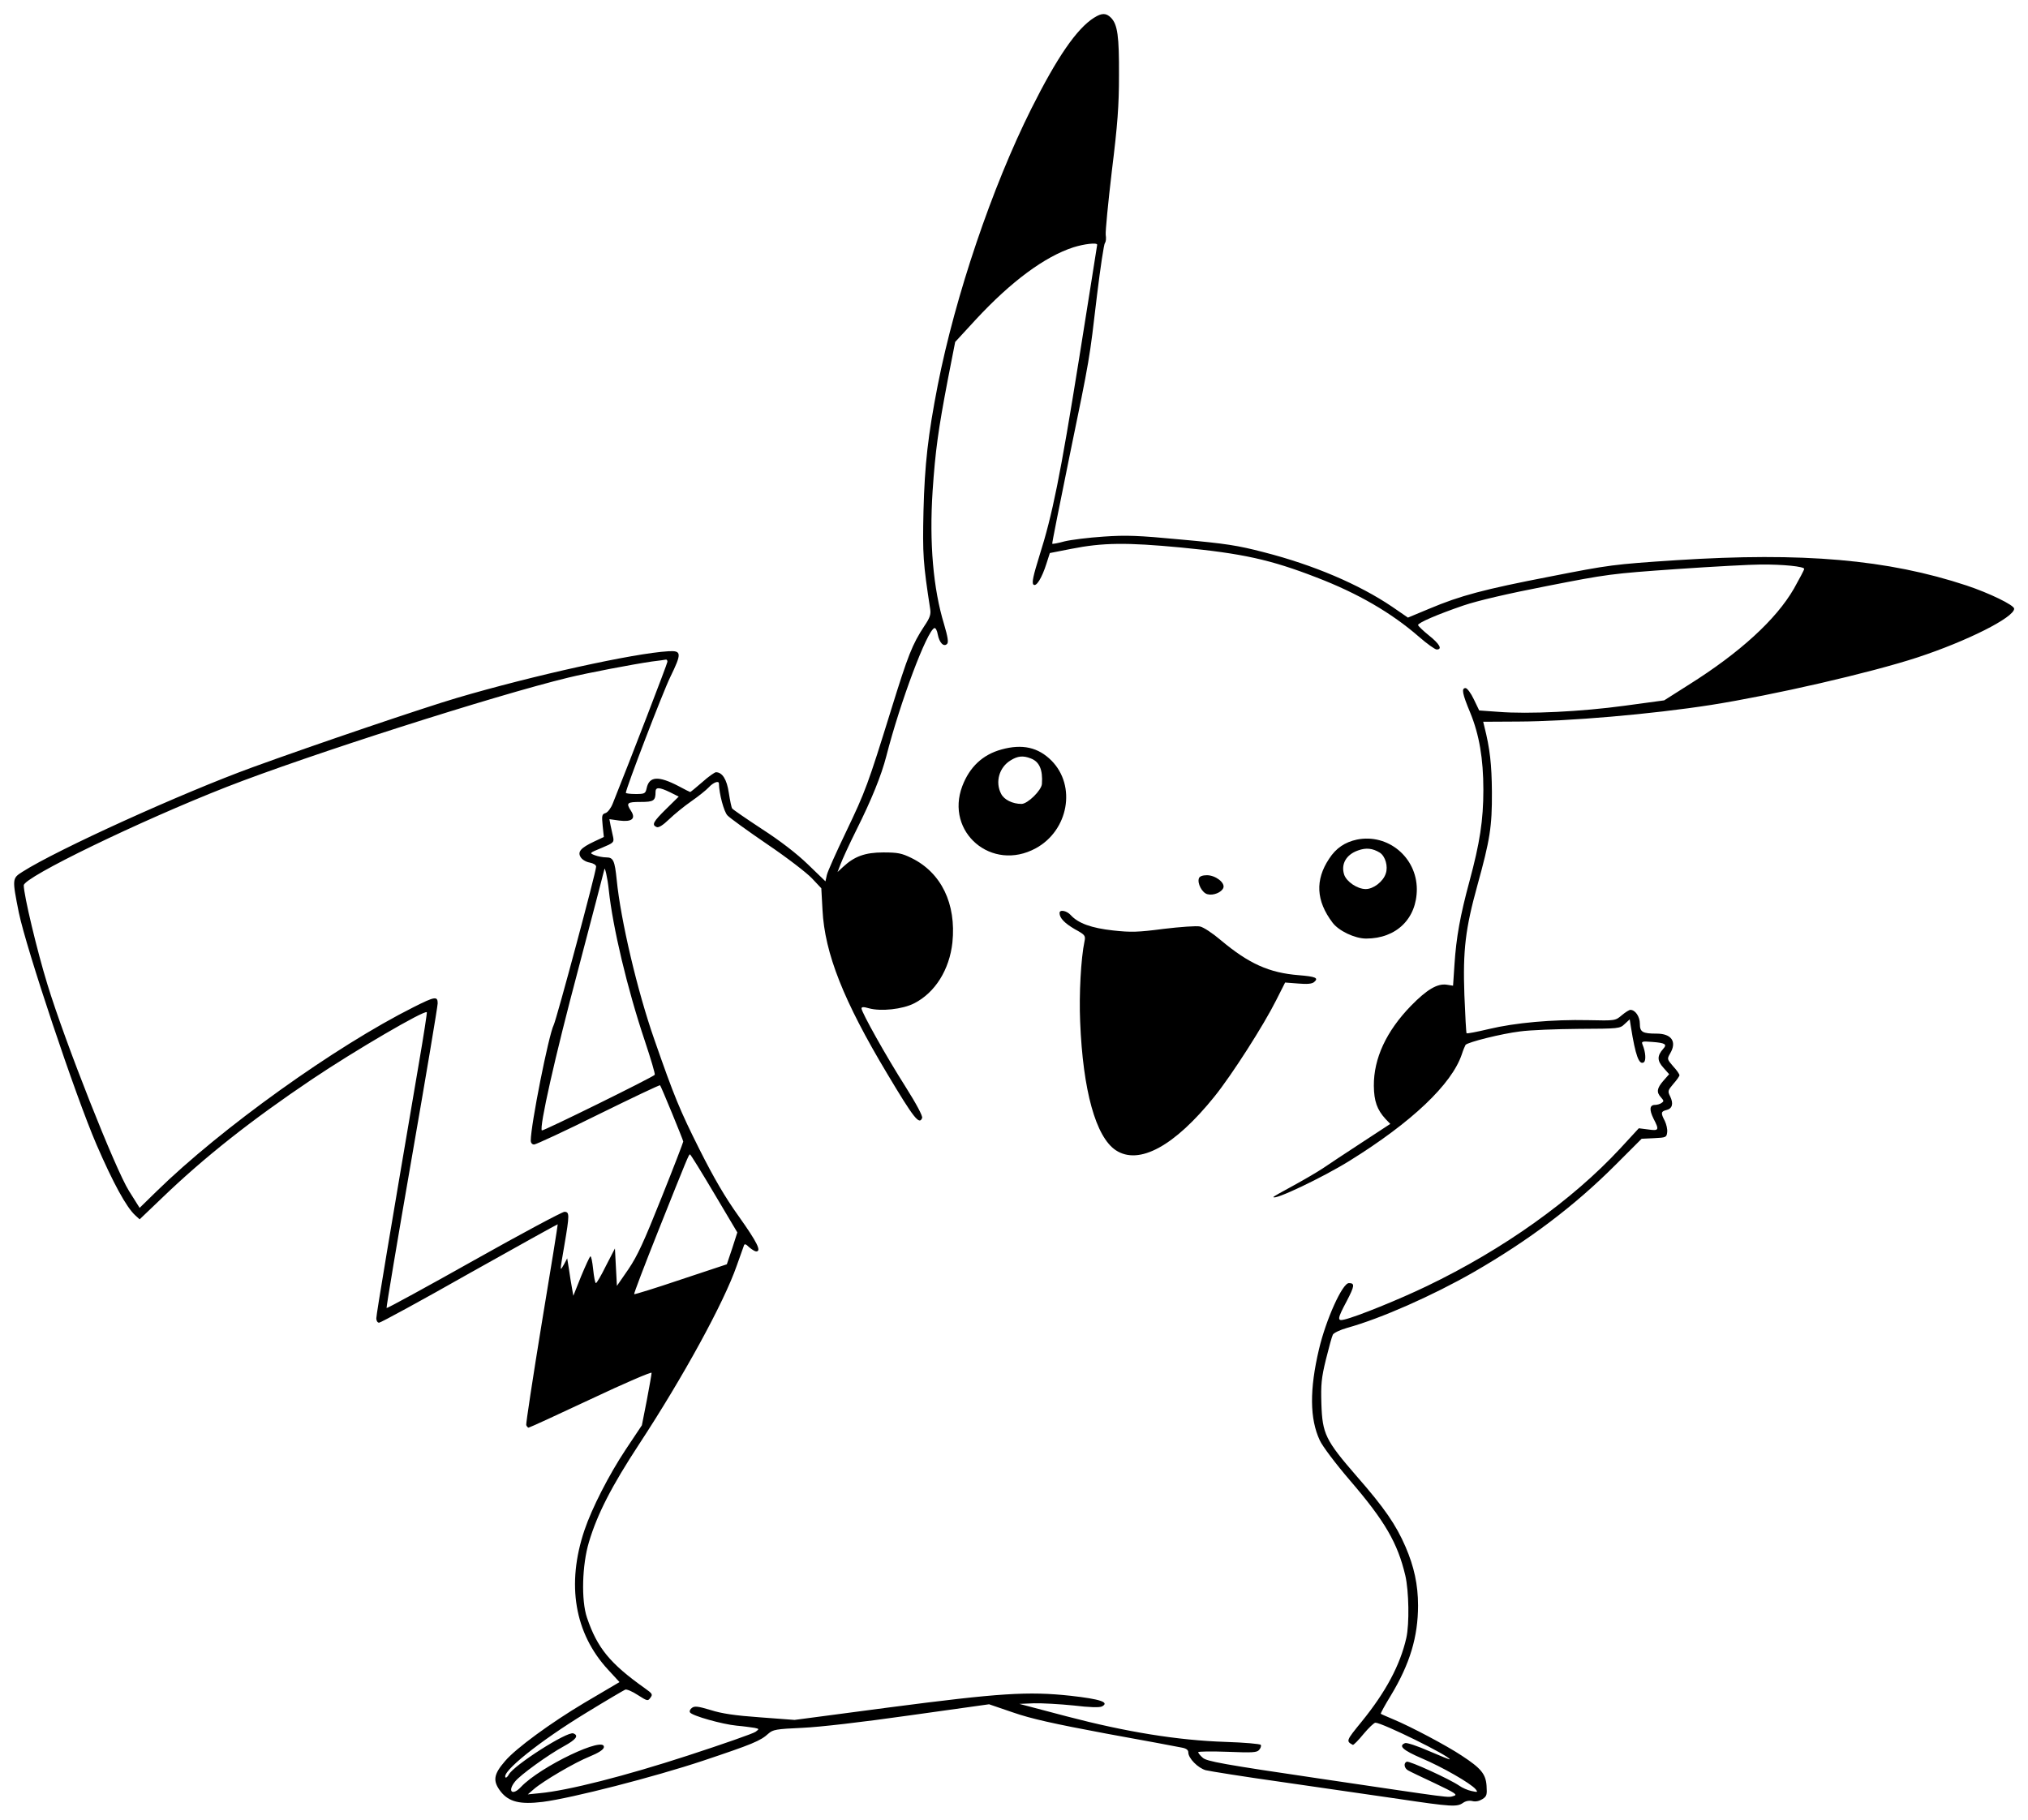 <?xml version="1.0" standalone="no"?>
<!DOCTYPE svg PUBLIC "-//W3C//DTD SVG 20010904//EN"
 "http://www.w3.org/TR/2001/REC-SVG-20010904/DTD/svg10.dtd">
<svg version="1.0" xmlns="http://www.w3.org/2000/svg"
 width="1024pt" height="919pt" viewBox="0 0 1024 919"
 preserveAspectRatio="xMidYMid meet">

<g transform="translate(0,919) scale(0.1,-0.1)"
fill="#000000" stroke="none">
<path d="M5525 9101 c-88 -55 -188 -201 -318 -461 -198 -396 -383 -943 -472
-1395 -49 -251 -66 -401 -72 -635 -5 -221 -2 -263 34 -497 4 -26 -2 -44 -30
-85 -61 -93 -82 -147 -166 -418 -119 -384 -131 -416 -229 -621 -49 -102 -93
-200 -97 -218 l-7 -32 -89 86 c-57 55 -140 119 -233 179 -79 52 -146 98 -149
103 -4 5 -11 41 -17 79 -10 68 -33 104 -65 104 -6 0 -38 -22 -69 -50 -31 -27
-59 -50 -61 -50 -1 0 -28 13 -59 30 -102 53 -148 50 -161 -11 -6 -27 -10 -29
-56 -29 -27 0 -49 3 -49 6 0 21 186 506 224 584 59 121 58 135 -9 131 -175
-10 -686 -123 -1069 -236 -163 -48 -715 -235 -1031 -350 -352 -128 -985 -415
-1162 -528 -52 -33 -52 -35 -18 -206 38 -183 285 -923 392 -1171 84 -194 150
-315 195 -357 l23 -21 114 109 c213 205 451 393 756 598 214 144 568 351 580
339 2 -2 -16 -118 -40 -258 -143 -839 -215 -1268 -215 -1288 0 -12 6 -22 14
-22 8 0 214 112 457 250 244 137 444 248 445 247 1 -1 -35 -227 -81 -502 -45
-275 -80 -506 -78 -512 3 -7 8 -13 12 -13 4 0 146 65 314 144 169 80 307 139
307 133 0 -7 -11 -69 -24 -138 l-25 -127 -82 -123 c-85 -128 -171 -297 -208
-407 -92 -273 -50 -521 119 -704 l58 -63 -178 -105 c-168 -100 -346 -230 -400
-294 -59 -68 -63 -101 -21 -155 41 -51 97 -65 211 -51 148 19 564 126 810 208
248 83 290 100 330 137 23 20 38 23 170 29 90 4 297 28 544 63 l400 56 120
-41 c92 -32 204 -57 471 -107 193 -35 365 -67 383 -71 22 -4 32 -12 32 -24 0
-30 49 -79 88 -90 20 -5 195 -33 387 -60 193 -28 457 -66 587 -85 268 -40 295
-41 325 -20 14 10 32 13 48 9 16 -4 34 0 50 10 22 14 24 22 21 67 -4 60 -28
89 -126 153 -75 50 -258 147 -345 183 -33 14 -61 26 -63 28 -2 2 21 44 51 93
96 159 137 296 137 454 0 105 -20 196 -63 296 -48 111 -106 196 -247 357 -158
182 -173 214 -178 365 -3 98 0 131 23 225 15 60 30 116 35 125 5 9 37 24 72
34 170 47 432 163 638 281 281 162 509 334 717 542 l132 132 63 3 c60 3 63 4
66 30 2 15 -4 40 -12 57 -21 40 -20 48 8 55 30 7 37 32 19 69 -13 26 -12 30
16 63 17 19 31 39 31 44 0 5 -14 26 -32 45 -31 36 -31 37 -15 65 35 59 7 100
-68 100 -72 0 -85 8 -85 50 0 36 -23 70 -48 70 -6 0 -25 -12 -43 -27 -33 -28
-33 -28 -169 -25 -181 4 -370 -13 -503 -45 -59 -14 -110 -24 -112 -21 -2 2 -7
89 -11 193 -8 227 5 334 66 555 63 228 74 295 73 470 -1 139 -10 220 -38 330
l-6 25 178 1 c253 1 672 37 973 84 316 50 804 162 1042 240 252 83 488 202
488 246 0 18 -126 79 -240 117 -399 132 -827 169 -1465 128 -320 -21 -339 -24
-635 -82 -341 -66 -456 -97 -613 -163 l-108 -45 -80 55 c-167 113 -397 211
-647 275 -134 35 -195 44 -416 64 -221 21 -279 23 -395 15 -75 -5 -163 -16
-196 -24 -32 -9 -60 -14 -62 -12 -2 1 38 200 87 441 105 509 100 484 139 814
17 140 35 259 40 264 5 5 7 23 4 41 -2 17 12 162 31 323 29 235 36 329 36 482
1 198 -7 258 -41 292 -24 24 -46 24 -84 0z m15 -1147 c0 -3 -41 -258 -90 -567
-97 -605 -136 -797 -202 -1005 -30 -97 -39 -135 -30 -144 14 -14 43 33 66 106
l17 53 107 21 c161 32 280 33 555 7 310 -30 452 -61 684 -151 209 -80 379
-179 518 -300 40 -35 81 -64 89 -64 31 0 15 28 -39 71 -30 24 -54 48 -55 52 0
12 98 54 229 99 74 25 224 60 425 99 301 59 322 62 651 85 187 13 378 23 425
23 114 1 220 -10 220 -22 0 -5 -24 -50 -52 -100 -90 -156 -273 -323 -529 -484
l-126 -80 -199 -27 c-219 -30 -486 -43 -637 -31 l-98 7 -27 56 c-15 32 -34 57
-42 57 -22 0 -16 -29 24 -125 45 -110 66 -231 66 -389 0 -153 -18 -269 -70
-461 -47 -174 -67 -283 -76 -423 l-7 -105 -32 5 c-47 7 -100 -24 -181 -107
-124 -128 -188 -265 -187 -404 1 -77 16 -120 59 -167 l24 -25 -142 -93 c-79
-52 -168 -110 -198 -131 -30 -20 -99 -60 -152 -89 -54 -29 -98 -54 -98 -56 0
-20 250 99 385 183 314 195 515 386 566 537 7 22 16 43 19 48 11 14 184 57
275 68 50 7 183 12 297 13 203 1 207 1 232 25 l25 23 6 -38 c23 -145 41 -194
65 -179 12 8 10 50 -6 89 -7 17 -3 18 49 14 66 -5 76 -12 55 -35 -31 -35 -31
-60 1 -95 l29 -33 -29 -33 c-33 -38 -36 -58 -12 -84 15 -17 15 -20 3 -28 -8
-6 -23 -10 -33 -10 -28 0 -30 -24 -8 -69 30 -58 28 -63 -27 -55 l-47 6 -94
-102 c-242 -261 -589 -509 -976 -695 -139 -67 -353 -154 -417 -169 -37 -9 -36
3 12 93 40 77 42 91 11 91 -33 0 -116 -185 -151 -334 -48 -203 -47 -351 4
-460 13 -29 80 -118 153 -203 176 -205 240 -315 279 -480 18 -78 21 -244 5
-315 -31 -137 -104 -273 -225 -422 -80 -98 -80 -99 -45 -118 4 -1 28 23 54 55
26 31 53 57 60 57 34 0 375 -168 375 -185 0 -2 -47 17 -105 42 -57 25 -111 43
-120 40 -36 -14 -11 -36 84 -77 102 -43 247 -126 272 -156 12 -15 11 -16 -21
-9 -19 4 -47 16 -62 27 -48 33 -251 126 -265 121 -17 -7 -13 -33 7 -44 8 -5
69 -34 135 -65 103 -49 117 -58 95 -64 -32 -9 11 -14 -665 86 -503 74 -583 89
-602 107 -13 11 -23 24 -23 28 0 4 66 5 148 2 127 -5 149 -4 160 10 8 9 11 20
8 25 -3 5 -83 12 -178 15 -242 8 -501 50 -802 129 l-239 63 74 3 c41 1 130 -4
199 -11 83 -10 131 -11 144 -5 40 21 -7 37 -159 54 -214 23 -356 14 -916 -59
l-477 -63 -173 13 c-127 9 -195 19 -251 37 -63 19 -81 21 -94 11 -9 -6 -14
-17 -10 -23 10 -17 163 -60 236 -67 36 -3 76 -9 90 -11 24 -5 24 -6 5 -20 -10
-8 -164 -62 -342 -120 -316 -103 -606 -177 -748 -190 l-60 -6 30 26 c47 41
207 135 282 165 44 18 69 34 72 46 12 63 -321 -96 -419 -200 -43 -46 -69 -22
-30 27 25 33 168 136 247 179 62 34 77 54 48 65 -30 12 -301 -161 -326 -208
-6 -11 -13 -17 -16 -15 -25 26 172 184 407 327 101 62 190 114 197 117 7 3 36
-9 63 -27 49 -31 51 -32 64 -14 13 17 10 21 -28 48 -176 125 -240 203 -292
356 -30 87 -25 268 10 383 42 141 115 283 254 495 221 337 427 713 492 900 17
48 33 93 36 101 3 11 10 9 27 -8 13 -11 29 -21 35 -21 28 0 6 45 -87 176 -71
99 -127 196 -199 339 -100 200 -127 265 -228 555 -85 242 -170 603 -190 806
-10 98 -17 114 -53 114 -16 0 -42 5 -58 11 -28 11 -28 11 35 37 60 25 63 28
58 54 -3 15 -9 42 -13 59 l-6 32 50 -7 c63 -8 85 9 59 49 -26 40 -20 45 48 45
67 0 76 6 76 51 0 25 19 24 73 -2 l44 -22 -63 -62 c-66 -65 -75 -81 -48 -92
10 -4 32 10 62 39 26 25 76 66 112 91 36 25 76 57 89 71 23 25 51 35 51 19 1
-51 25 -142 43 -161 12 -13 102 -78 200 -145 98 -66 199 -144 226 -172 l48
-51 6 -109 c11 -220 107 -461 327 -828 135 -226 162 -260 176 -223 4 9 -29 71
-84 158 -98 154 -222 376 -222 395 0 8 10 9 37 1 61 -17 171 -5 229 25 106 54
178 170 193 307 20 196 -56 353 -207 427 -49 24 -69 28 -142 28 -92 0 -146
-20 -203 -73 l-28 -26 15 39 c8 22 44 101 81 175 75 150 125 273 150 370 71
277 206 635 243 648 6 2 14 -13 17 -32 8 -42 30 -65 47 -48 8 8 4 34 -15 99
-55 180 -75 411 -58 673 14 205 28 307 77 564 l37 189 104 113 c179 193 348
318 493 365 54 17 120 25 120 13z m-2170 -2106 c0 -9 -186 -492 -276 -716 -9
-23 -25 -44 -36 -48 -19 -6 -20 -12 -15 -64 l6 -57 -49 -23 c-68 -32 -85 -52
-68 -79 7 -12 27 -24 45 -27 20 -4 33 -12 33 -21 0 -26 -199 -768 -214 -799
-26 -52 -116 -506 -116 -584 0 -12 7 -20 17 -20 9 0 156 68 325 152 169 83
309 150 311 147 6 -7 117 -277 117 -284 0 -4 -49 -132 -110 -284 -89 -223
-121 -293 -167 -361 l-58 -84 -5 94 -5 95 -45 -87 c-24 -49 -47 -88 -51 -88
-4 0 -10 31 -14 70 -4 38 -10 68 -14 65 -4 -2 -25 -48 -47 -101 l-39 -98 -7
40 c-4 21 -11 64 -15 94 l-9 55 -16 -30 c-22 -38 -22 -42 2 98 26 152 26 167
0 167 -11 0 -217 -110 -457 -245 -240 -135 -438 -243 -441 -241 -2 3 55 344
127 758 72 414 131 766 131 781 0 37 -14 35 -121 -19 -397 -199 -973 -612
-1299 -931 l-85 -83 -54 86 c-68 108 -323 752 -412 1044 -52 169 -119 450
-119 499 0 41 586 325 1025 497 409 160 1357 463 1725 552 98 24 325 67 420
81 36 4 68 9 73 10 4 0 7 -4 7 -11z m-296 -1153 c20 -188 93 -497 182 -762 30
-90 53 -167 50 -171 -7 -11 -565 -286 -570 -281 -14 14 66 372 183 811 72 273
131 500 132 505 2 25 17 -42 23 -102z m532 -1532 l117 -197 -26 -81 -27 -80
-232 -77 c-127 -43 -234 -76 -236 -74 -2 3 52 145 121 318 150 376 155 388
161 388 3 0 58 -89 122 -197z"/>
<path d="M5057 5405 c-95 -26 -161 -88 -198 -185 -88 -233 149 -435 371 -314
165 90 206 315 79 443 -67 67 -147 85 -252 56z m147 -45 c44 -16 62 -57 57
-129 -2 -32 -72 -101 -103 -101 -45 0 -88 21 -103 51 -31 59 -10 134 48 169
35 22 63 25 101 10z"/>
<path d="M6852 4950 c-61 -13 -106 -43 -141 -97 -71 -107 -66 -212 17 -322 31
-42 113 -81 170 -81 153 0 256 101 256 250 -1 161 -146 281 -302 250z m115
-66 c28 -18 43 -70 30 -106 -13 -40 -62 -78 -101 -78 -42 0 -97 37 -109 73
-17 53 10 101 70 122 41 15 74 11 110 -11z"/>
<path d="M6054 4755 c-10 -25 16 -75 43 -81 29 -8 71 9 80 32 10 26 -40 64
-83 64 -22 0 -37 -6 -40 -15z"/>
<path d="M5350 4579 c0 -25 25 -51 76 -81 53 -29 56 -33 50 -62 -18 -86 -28
-266 -22 -406 14 -348 79 -582 180 -649 117 -77 296 20 498 271 88 109 249
361 312 487 l45 89 65 -5 c45 -4 70 -2 81 7 25 21 9 28 -77 35 -150 12 -252
58 -394 177 -41 35 -88 66 -105 69 -17 4 -99 -2 -183 -12 -130 -17 -165 -18
-256 -8 -109 12 -176 36 -214 78 -20 22 -56 29 -56 10z"/>
</g>
</svg>
